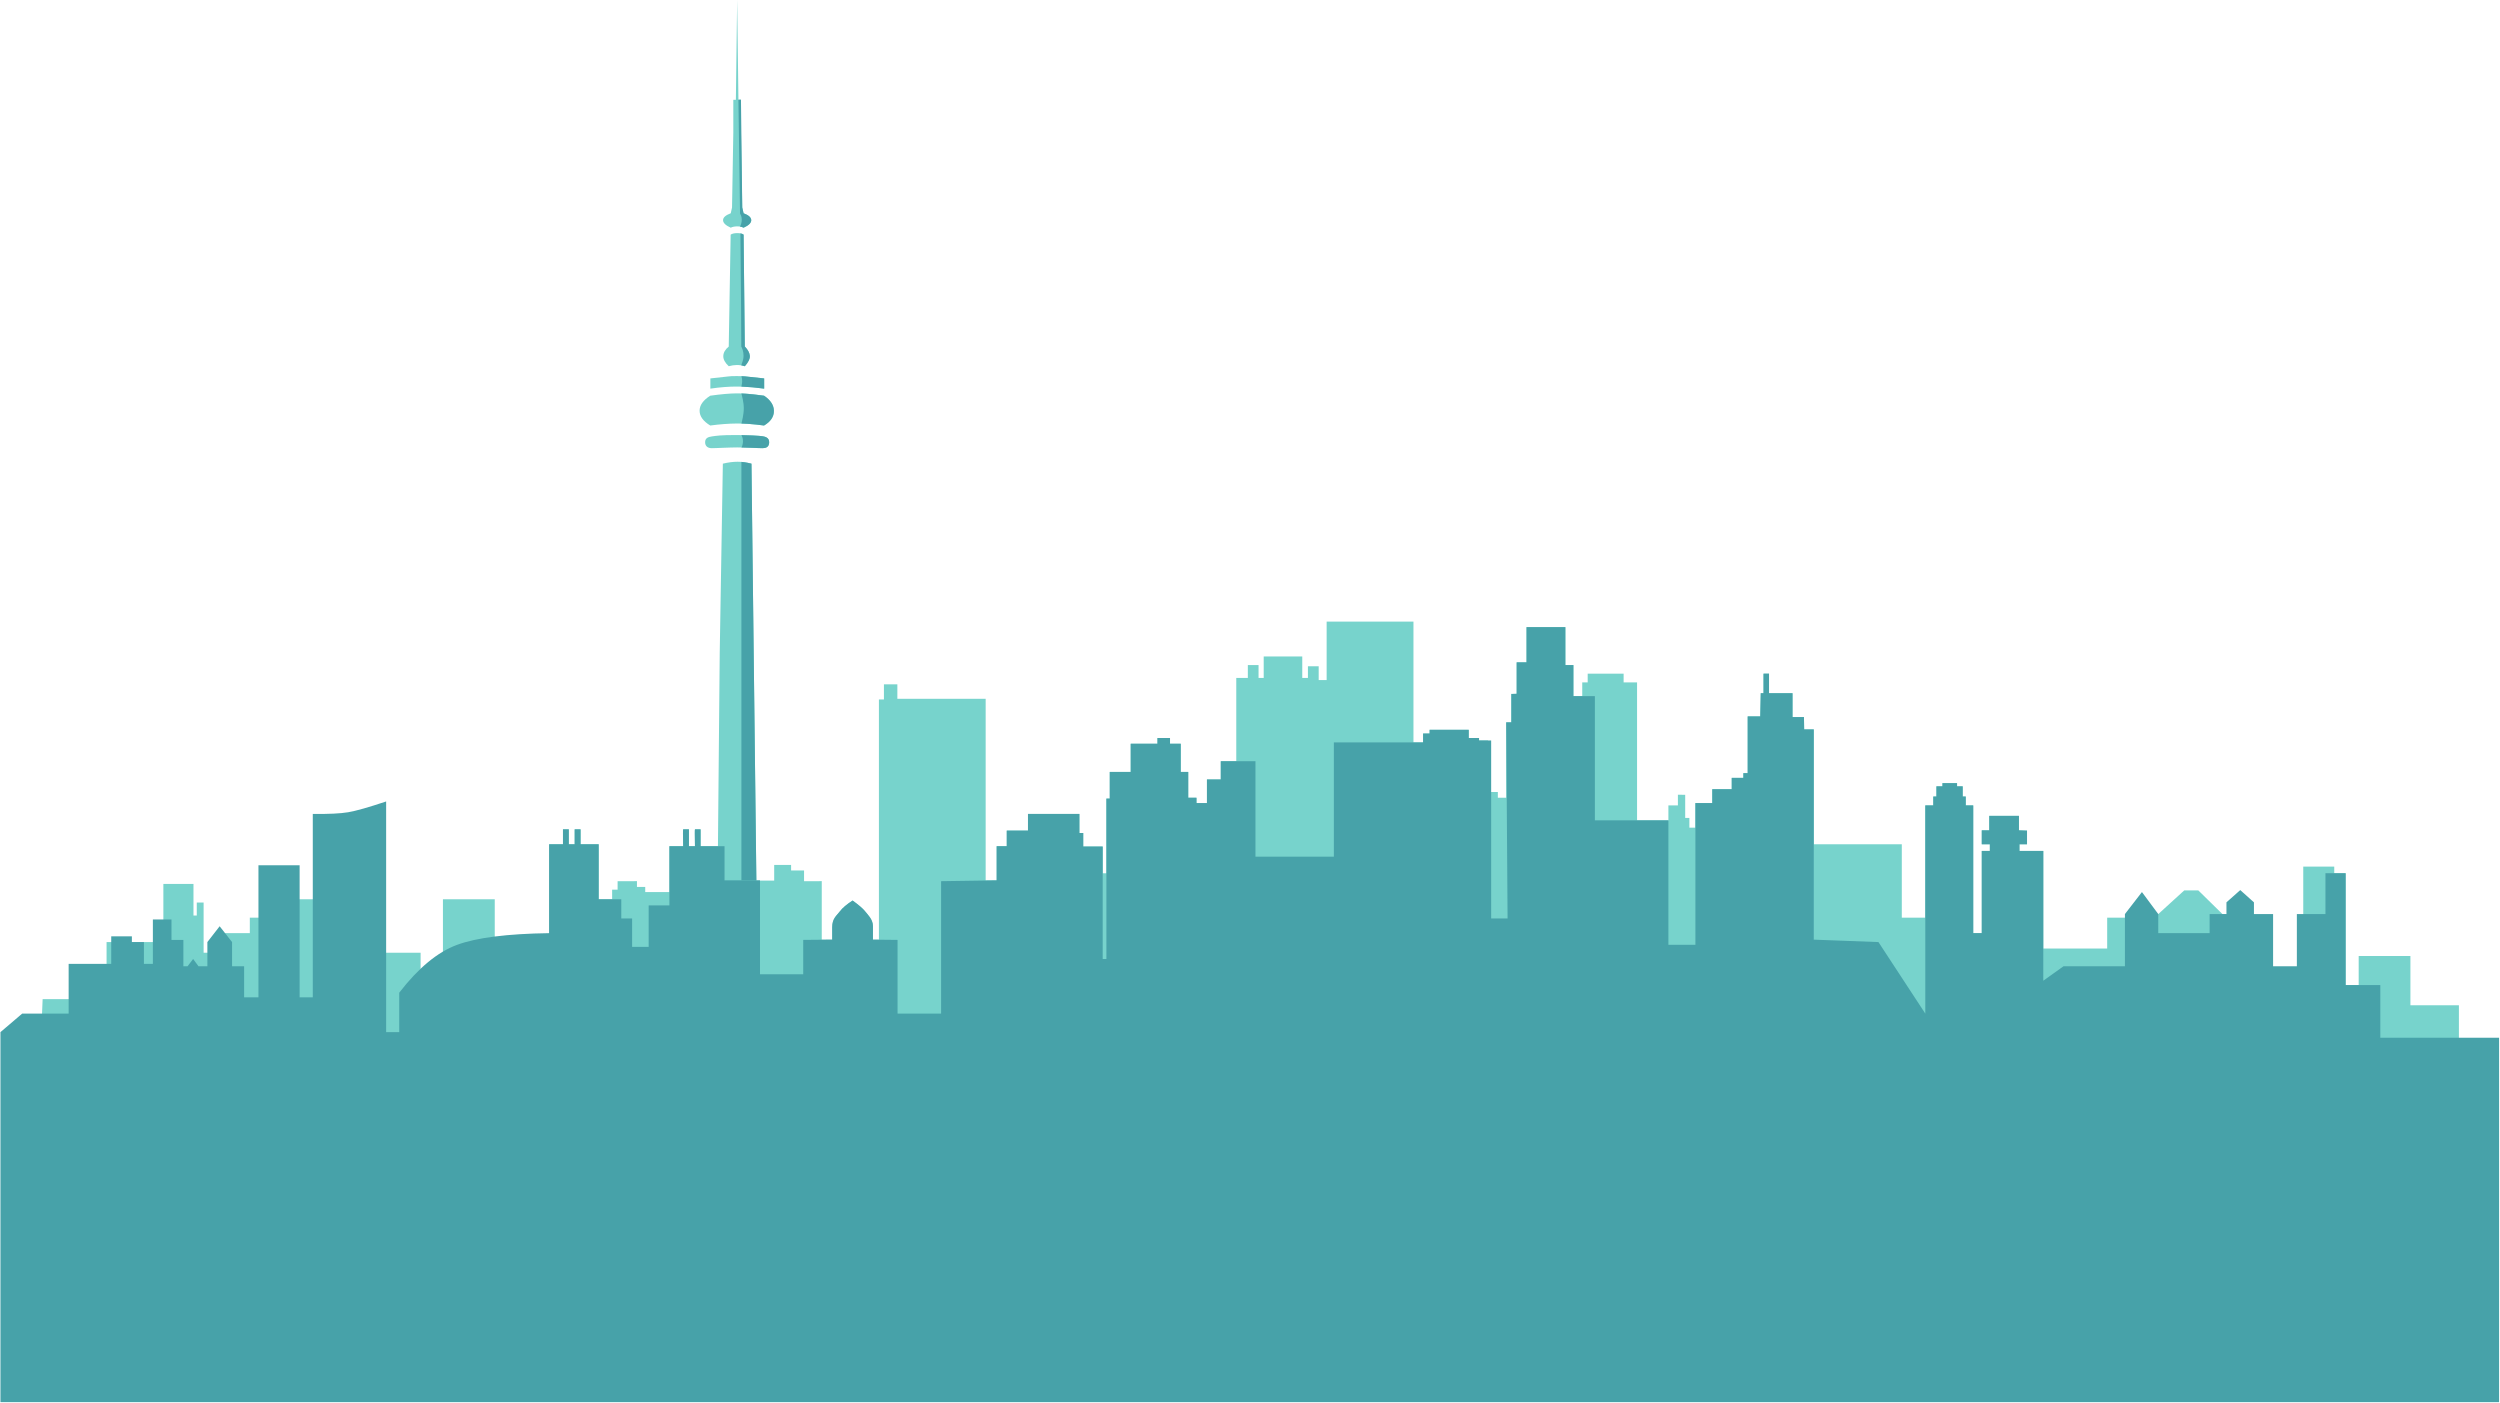 <?xml version="1.0" encoding="UTF-8"?>
<svg width="2094px" height="1175px" viewBox="0 0 2094 1175" version="1.1" xmlns="http://www.w3.org/2000/svg" xmlns:xlink="http://www.w3.org/1999/xlink">
    <!-- Generator: Sketch 45.2 (43514) - http://www.bohemiancoding.com/sketch -->
    <title>Group 2</title>
    <desc>Created with Sketch.</desc>
    <defs></defs>
    <g id="Page-1" stroke="none" stroke-width="1" fill="none" fill-rule="evenodd">
        <g id="Group-2">
            <g id="Group" transform="translate(22, 0)" fill="#77D3CC">
                <path d="M349,753.245 L392.406,753.245 L392.406,785.257 L437.965,785.257 L437.965,707.131 L449.545,707.131 L449.545,694.674 L454.415,694.674 L454.415,707.131 L459.349,707.131 L459.349,694.674 L464.272,694.674 L464.272,707.131 L479.451,707.131 L479.451,753.245 L490.719,753.245 L490.719,745.211 L495.304,745.211 L495.304,738.081 L511.52,738.062 L511.52,742.897 L518.444,742.897 L518.444,747.183 L538.698,747.183 L538.698,708.802 L550.222,708.802 C550.015,699.383 550.015,694.674 550.222,694.674 C550.322,694.674 551.928,694.674 555.042,694.674 L555.042,708.802 L560.095,708.802 C559.929,699.383 559.929,694.674 560.095,694.674 C560.16,694.674 561.731,694.674 564.806,694.674 L564.806,708.802 L579.345,708.802 L580.845,546.827 L583.46,388.361 C587.976,387.286 592.088,386.751 595.795,386.758 C599.503,386.764 603.381,387.299 607.43,388.361 L611.538,737.611 L626.463,737.611 L626.463,724.492 L640.625,724.492 L640.625,729.081 L651.474,729.081 L651.474,738.081 L666.307,738.062 L666.307,787.046 L675.056,787.046 C675.056,785.052 675.056,781.598 675.056,776.686 C675.056,769.317 678.622,767.137 681.678,763.128 C683.715,760.456 687.2,757.508 692.134,754.285 C697.314,758.051 700.746,760.999 702.43,763.128 C704.956,766.322 709.174,770.058 709.174,775.834 C709.174,779.685 709.174,783.422 709.174,787.046 L714.181,787.046 L714.181,585.848 L718.376,585.848 L718.376,573.195 L729.627,573.195 L729.627,585.288 L803.59,585.288 L803.59,737.39 L812.801,737.39 L812.801,708.77 L821.26,708.802 L821.26,695.734 L839.035,695.734 L839.035,681.749 L882.097,681.749 L882.097,697.73 L885.316,697.73 L885.316,709.039 L901.614,709.039 L901.614,731.434 L904.719,731.434 L904.719,668.882 L907.534,668.882 L907.534,646.547 L925.086,646.547 L925.086,622.965 L947.499,622.965 L947.499,618.168 L958.002,618.168 L958.002,622.965 L966.984,622.965 L966.984,646.547 L973.265,646.547 L973.265,668.205 L980.161,668.205 L980.161,672.662 L988.938,672.662 L988.938,652.872 L1000.523,652.872 L1000.523,637.677 L1013.5,637.562 L1013.5,567.811 L1023.191,567.811 L1023.191,557.074 L1032.162,557.074 L1032.162,567.811 L1036.476,567.811 L1036.476,549.88 L1068.776,549.88 L1068.776,567.811 L1073.521,567.811 L1073.521,558.06 L1082.534,558.06 L1082.534,569.621 L1089.198,569.621 L1089.198,520.669 L1142.194,520.669 L1145.434,520.669 L1161.915,520.669 L1161.915,621.857 L1169.979,621.857 L1169.979,614.388 L1175.444,614.388 L1175.444,611.276 L1208.198,611.276 L1208.198,618.168 L1216.843,618.168 L1216.843,620.237 L1224.391,620.237 L1224.391,663.393 L1232.6,663.393 L1232.6,668.205 L1239.6,668.205 L1239.6,605.005 L1243.891,605.005 L1243.891,581.258 L1248.358,581.133 L1248.358,554.772 L1256.628,554.772 L1256.628,525.294 L1289.143,525.294 L1289.143,557.074 L1295.875,557.074 L1295.875,583.077 L1303.285,583.077 L1303.285,571.598 L1307.843,571.598 L1307.843,564.271 L1318.191,564.271 L1321.727,564.271 L1330.161,564.271 L1332.095,564.271 L1337.945,564.271 L1337.945,571.598 L1349.201,571.598 L1349.201,687.12 L1375.451,687.12 L1375.451,674.617 L1383.407,674.584 L1383.407,665.639 L1389.521,665.746 L1389.521,685.082 L1393.029,685.082 L1393.029,693.278 L1398.071,693.278 L1398.071,672.662 L1412.207,672.662 L1412.207,661.054 L1428.5,661.054 L1428.5,651.553 L1438.245,651.553 L1438.245,647.582 L1441.862,647.582 L1441.862,600.045 L1452.395,600.045 L1452.801,580.605 L1455.133,580.605 L1455.133,564.271 L1459.735,564.271 L1459.735,580.605 L1479.408,580.605 L1479.408,600.639 L1488.997,600.639 L1489.165,610.968 L1497.207,610.968 L1497.207,707.131 L1570.947,707.161 L1570.947,768.614 L1590.636,768.614 L1590.636,674.617 L1597.314,674.617 L1597.314,667.152 L1599.95,667.152 L1599.95,658.623 L1605.005,658.623 L1605.005,655.938 L1617.229,655.938 L1617.229,658.623 L1621.951,658.623 L1621.951,667.152 L1624.51,667.152 L1624.51,674.617 L1630.777,674.617 L1630.777,781.61 L1637.927,781.61 L1637.927,712.766 L1644.701,712.766 L1644.701,707.161 L1637.927,707.161 L1637.927,695.493 L1644.207,695.493 L1644.207,683.363 L1669.063,683.363 L1669.063,695.493 L1675.829,695.734 L1675.829,707.131 L1669.492,707.131 L1669.492,712.766 L1689.456,712.766 L1689.456,794.462 L1742.97,794.462 L1742.97,768.614 L1781.584,768.614 L1781.584,765.625 L1785.769,765.625 L1807.495,745.825 L1819.332,745.825 L1839.513,765.625 L1842.9,765.625 L1842.9,811.716 L1907.208,811.716 L1907.208,725.851 L1933.166,725.851 L1933.166,731.434 L1942.668,731.434 L1942.668,825.108 L1953.633,825.108 L1953.633,800.747 L1996.964,800.747 L1996.964,842.013 L2037.579,842.013 L2037.579,873.367 L2068.187,873.367 L2068.187,1166.468 L0.21,1166.468 L13.71,836.869 L67.259,836.869 L67.259,789.082 L114.832,789.082 L114.832,740.386 L140.055,740.386 L140.055,766.844 L142.816,766.844 L142.816,755.941 L148.547,755.941 L148.547,798.016 L159.384,798.016 L159.384,781.61 L187.246,781.61 L187.246,768.614 L224.246,768.614 L224.246,753.245 L243.922,753.245 L243.922,855.123 L287.36,855.123 L287.36,798.016 L330.302,798.016 L330.302,836.869 L349,836.869 L349,753.245 Z" id="Path-2-Copy-9"></path>
                <path d="M583.731,375.074 C579.065,375.213 577.264,375.398 574.132,375.398 C571.001,375.398 568.614,373.856 568.614,370.442 C568.614,367.028 570.965,365.984 574.413,365.52 C577.861,365.057 581.638,364.3 595.442,364.401 C607.653,364.49 615.118,365.086 616.717,365.374 C618.315,365.661 622.269,366.293 622.269,370.442 C622.269,374.591 619.314,375.398 616.717,375.398 C614.12,375.398 613.316,375.252 607.327,375.074 C601.338,374.896 599.359,374.764 595.442,374.764 C591.524,374.764 588.397,374.935 583.731,375.074 Z" id="Path-2-Copy-8"></path>
                <path d="M572.906,356.412 C566.958,352.785 563.983,348.657 563.983,344.028 C563.983,339.4 566.958,335.203 572.906,331.439 C581.8,330.186 589.199,329.535 595.103,329.485 C601.008,329.436 608.632,330.087 617.977,331.439 C623.474,335.203 626.223,339.501 626.223,344.332 C626.223,349.164 623.474,353.191 617.977,356.412 C609.506,355.255 601.882,354.699 595.103,354.742 C588.325,354.786 580.926,355.342 572.906,356.412 Z" id="Path-2-Copy-7"></path>
                <path d="M573,325.52 L573,316.967 L587.944,315.318 C589.367,315.086 591.805,314.981 595.259,315.003 C598.714,315.025 601.164,315.13 602.611,315.318 L618.07,316.967 L618.07,325.52 C609.944,324.405 602.433,323.829 595.535,323.792 C588.638,323.755 581.126,324.331 573,325.52 Z" id="Path-2-Copy-6"></path>
                <path d="M588.395,306.756 C585.22,303.791 583.699,300.896 583.832,298.073 C583.965,295.25 585.486,292.654 588.395,290.287 L589.996,196.528 C591.246,195.696 593.07,195.272 595.469,195.255 C597.867,195.238 599.657,195.662 600.839,196.528 L601.861,290.287 C604.511,293.086 605.917,295.682 606.079,298.073 C606.241,300.464 604.835,303.359 601.861,306.756 C599.645,306.069 597.424,305.729 595.198,305.736 C592.972,305.744 590.704,306.083 588.395,306.756 Z" id="Path-2-Copy-4"></path>
                <path d="M590.076,190.717 C585.818,188.815 583.672,186.729 583.637,184.459 C583.603,182.189 585.749,180.248 590.076,178.638 L591.149,173.806 L592.222,111.282 L592.222,83.584 L594.368,83.584 L595.436,0 L596.515,83.584 L598.661,83.584 L598.661,111.282 L599.716,173.806 L600.807,178.638 C605.099,180.248 607.246,182.189 607.246,184.459 C607.246,186.729 605.099,188.815 600.807,190.717 C599.376,189.975 597.586,189.609 595.436,189.618 C593.286,189.627 591.499,189.993 590.076,190.717 Z" id="cn-tower"></path>
            </g>
            <g id="SHADOW" transform="translate(618, 83)" fill="#47A2A9">
                <path d="M5.842,207.192 C8.439,209.926 9.845,212.521 10.06,214.978 C10.274,217.434 8.868,220.366 5.842,223.773 C4.93,223.455 3.95,223.21 2.901,223.036 C3.389,220.886 4.776,218.904 4.787,214.978 C4.798,211.052 3.566,208.678 2.901,207.269 C2.89,192.573 2.645,160.972 2.165,112.468 C2.645,112.554 3.117,112.685 3.582,112.861 C4.047,113.037 4.467,113.261 4.841,113.534 L5.842,207.192 Z" id="Path-2-Copy-4"></path>
                <path d="M3,232.071 C3.136,232.074 4.295,232.089 6.02,232.26 C7.005,232.358 12.354,232.926 22.067,233.966 L22.085,242.525 C15.811,241.652 9.449,241.086 3,240.828 C3.41,238.969 3.642,237.423 3.641,236.489 C3.64,234.405 3.466,233.966 3,232.071 Z" id="Path-2-Copy-10"></path>
                <path d="M21.957,248.446 C27.455,252.142 30.203,256.406 30.203,261.237 C30.203,266.069 27.455,270.126 21.957,273.408 C18.924,273.011 16.736,272.744 15.394,272.605 C9.753,272.024 5.581,271.792 3,271.757 C3.407,270.207 5,264.201 5,259.017 C5,253.834 3.401,248.172 3,246.574 C4.838,246.574 8.174,246.861 13.044,247.336 C15.843,247.609 18.814,247.979 21.957,248.446 Z" id="Path-2-Copy-11"></path>
                <path d="M20.45,282.356 C22.392,282.717 26.249,283.198 26.249,287.347 C26.249,291.496 23.484,292.358 20.782,292.382 C18.08,292.406 15.364,292.187 11.252,292.063 C7.139,291.939 5.446,291.863 3,291.816 C3.581,291.119 4.31,288.908 4.31,286.455 C4.31,284.002 3.363,282.082 3,281.448 C6.408,281.417 18.507,281.996 20.45,282.356 Z" id="Path-2-Copy-12"></path>
                <path d="M3.713,90.79 L4.805,95.646 C9.003,97.149 11.149,99.07 11.244,101.41 C11.239,103.726 9.103,105.826 4.836,107.709 C4.202,107.422 3.688,107.22 3.294,107.102 C2.899,106.984 2.416,106.886 1.845,106.807 C2.811,104.906 3.294,103.004 3.294,101.102 C3.294,98.248 2.464,97.074 1.845,95.75 L0.5,0.5 L2.635,0.5 L3.713,90.79 Z" id="Path-2-Copy-4"></path>
                <path d="M3,303.888 C3.442,303.911 4.109,303.98 5,304.097 C6.337,304.272 7.062,304.415 7.668,304.521 C8.698,304.701 9.952,304.981 11.43,305.362 L15.534,654.386 L3,654.386 L3,303.888 Z" id="Path-2"></path>
            </g>
            <path d="M334.41,831.486 C350.369,810.773 366.527,797.404 382.884,791.381 C399.242,785.358 424.935,782.101 459.965,781.61 L459.965,707.131 L471.545,707.131 L471.545,694.674 L476.415,694.674 L476.415,707.131 L481.349,707.131 L481.349,694.674 L486.272,694.674 L486.272,707.131 L501.451,707.131 L501.451,753.245 L520.378,753.245 L520.378,769.293 L529.465,769.293 L529.465,793.09 L543.327,793.09 L543.327,758.347 L560.698,758.347 L560.698,747.183 L560.698,708.802 L572.222,708.802 C572.015,699.383 572.015,694.674 572.222,694.674 C572.322,694.674 573.928,694.674 577.042,694.674 L577.042,708.802 L582.095,708.802 C581.929,699.383 581.929,694.674 582.095,694.674 C582.16,694.674 583.731,694.674 586.806,694.674 L586.806,708.802 L606.872,708.77 L606.872,737.39 L636.573,737.39 L636.573,816.05 L672.769,816.05 L672.769,787.262 L697.056,787.046 C697.056,785.052 697.056,781.598 697.056,776.686 C697.056,769.317 700.622,767.137 703.678,763.128 C705.715,760.456 709.2,757.508 714.134,754.285 C719.314,758.051 722.746,760.999 724.43,763.128 C726.956,766.322 731.174,770.058 731.174,775.834 C731.174,779.685 731.174,783.422 731.174,787.046 L751.798,787.262 L751.798,849.01 L788.265,849.01 L788.265,738.081 L834.801,737.39 L834.801,708.77 L843.26,708.802 L843.26,695.734 L861.035,695.734 L861.035,681.749 L904.097,681.749 L904.097,697.73 L907.316,697.73 L907.316,709.039 L923.614,709.039 L923.614,803.238 L926.719,803.238 L926.719,668.882 L929.534,668.882 L929.534,646.547 L947.086,646.547 L947.086,622.965 L969.499,622.965 L969.499,618.168 L980.002,618.168 L980.002,622.965 L988.984,622.965 L988.984,646.547 L995.265,646.547 L995.265,668.205 L1002.161,668.205 L1002.161,672.662 L1010.938,672.662 L1010.938,652.872 L1022.523,652.872 L1022.523,637.563 L1051.575,637.563 L1051.575,717.547 L1117.234,717.547 L1117.234,621.857 L1191.979,621.857 L1191.979,614.388 L1197.444,614.388 L1197.444,611.276 L1230.198,611.276 L1230.198,618.168 L1238.843,618.168 L1238.843,620.237 L1249,620.237 L1249,769.293 L1262.742,769.293 L1261.6,605.005 L1265.891,605.005 L1265.891,581.258 L1270.358,581.133 L1270.358,554.772 L1278.628,554.772 L1278.628,525.294 L1311.143,525.294 L1311.143,557.074 L1317.875,557.074 L1317.875,583.077 L1335.864,583.077 L1335.864,687.12 L1371.201,687.12 L1397.451,687.12 L1397.451,791.381 L1420.071,791.381 L1420.071,672.662 L1434.207,672.662 L1434.207,661.054 L1450.5,661.054 L1450.5,651.553 L1460.245,651.553 L1460.245,647.582 L1463.862,647.582 L1463.862,600.045 L1474.395,600.045 L1474.801,580.605 L1477.133,580.605 L1477.133,564.271 L1481.735,564.271 L1481.735,580.605 L1501.408,580.605 L1501.408,600.639 L1510.997,600.639 L1511.165,610.968 L1519.207,610.968 L1519.207,787.046 L1573.388,789.082 L1612.636,849.01 L1612.636,674.617 L1619.314,674.617 L1619.314,667.152 L1621.95,667.152 L1621.95,658.623 L1627.005,658.623 L1627.005,655.938 L1639.229,655.938 L1639.229,658.623 L1643.951,658.623 L1643.951,667.152 L1646.51,667.152 L1646.51,674.617 L1652.777,674.617 L1652.777,781.61 L1659.927,781.61 L1659.927,712.766 L1666.701,712.766 L1666.701,707.161 L1659.927,707.161 L1659.927,695.493 L1666.207,695.493 L1666.207,683.363 L1691.063,683.363 L1691.063,695.493 L1697.829,695.734 L1697.829,707.131 L1691.492,707.131 L1691.492,712.766 L1711.456,712.766 L1711.456,821.45 L1728.412,809.341 L1779.835,809.341 L1779.835,765.61 L1794.091,747.183 L1807.754,765.61 L1807.754,781.61 L1850.786,781.61 L1850.786,765.61 L1864.876,765.61 L1864.876,755.8 L1876.437,745.536 L1887.903,755.8 L1887.903,765.61 L1890.649,765.61 L1903.94,765.61 L1903.94,809.341 L1923.851,809.341 L1923.851,765.61 L1947.8,765.61 L1947.8,731.405 L1964.717,731.405 L1964.717,825.102 L1993.753,825.102 L1993.753,869.215 L2055.981,869.215 L2093.238,869.215 L2093.238,1174.44 L0.377,1174.44 L0.377,864.514 L18.562,849.01 L57.498,849.01 L57.498,807.355 L93.164,807.355 L93.164,784.244 L110.461,784.244 L110.461,789.082 L120.542,789.082 L120.542,807.355 L128.047,807.355 L128.047,770.16 L143.638,770.16 L143.638,787.262 L153.592,787.262 L153.592,809.341 L157.115,809.341 L161.767,803.238 L166.267,809.341 L173.694,809.341 L173.694,789.082 L183.976,775.834 L194.379,789.082 L194.379,809.341 L204.473,809.341 L204.473,835.358 L216.477,835.358 L216.477,724.768 L250.964,724.768 L250.964,835.358 L261.991,835.358 L261.991,681.749 C275.285,681.907 285.183,681.433 291.686,680.328 C298.189,679.222 308.772,676.213 323.433,671.301 L323.433,864.514 L334.41,864.514 L334.41,831.486 Z" id="Path-2-Copy-5" fill="#47A2A9"></path>
        </g>
    </g>
</svg>